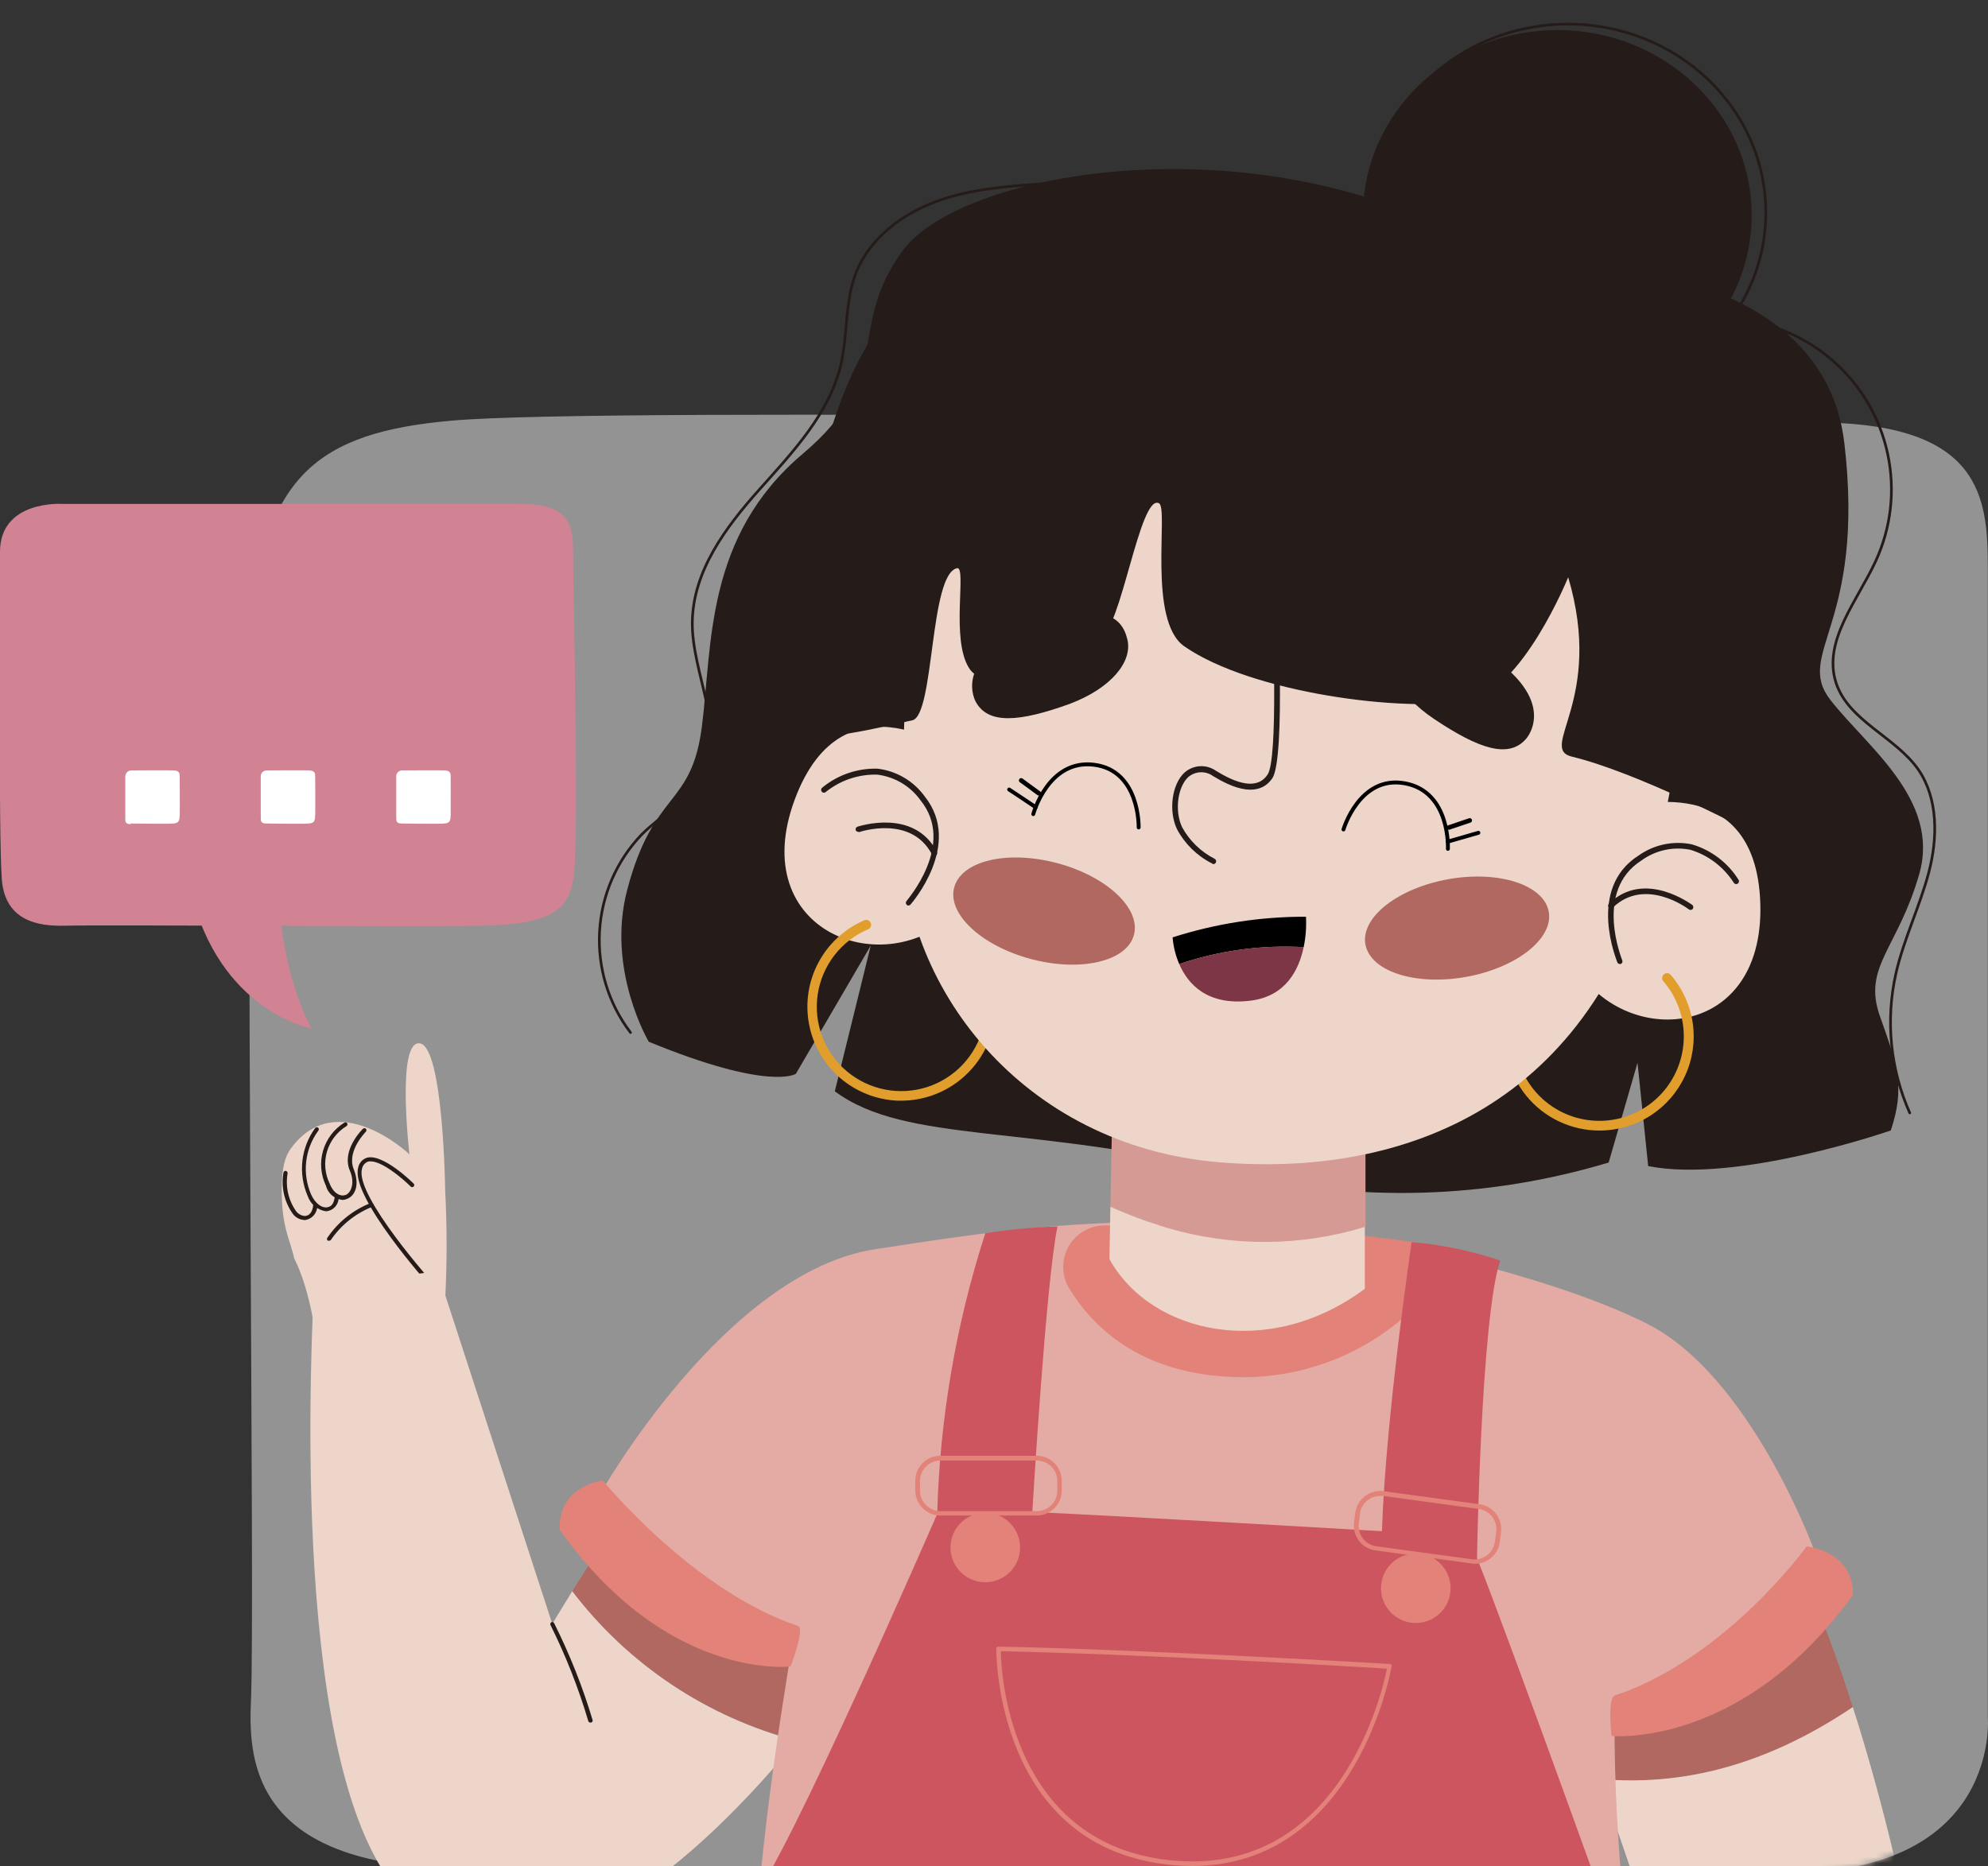 <svg width="327" height="307" viewBox="0 0 327 307" fill="none" xmlns="http://www.w3.org/2000/svg">
<rect x="0" y="0" width="327" height="307" fill="#333333" stroke="none"/>
<g clip-path="url(#clip0_957_78024)">
<path d="M326.969 282.449V93.521C326.969 81.904 326.067 69.51 298.585 69.51C271.104 69.51 100.072 66.83 74.174 69.215C52.665 71.144 42.195 78.031 41.292 106.732C40.389 135.433 41.926 264.762 41.292 279.461C40.88 288.76 40.88 306.259 73.335 307.344C106.376 308.537 264.246 308.215 294.008 308.095C329.266 308.108 326.969 282.449 326.969 282.449Z" fill="#F5F5F5" fill-opacity="0.5"/>
<mask id="mask0_957_78024" style="mask-type:luminance" maskUnits="userSpaceOnUse" x="14" y="-20" width="313" height="347">
<path d="M326.968 278.129C326.968 275.396 321.259 23.711 321.259 10.016C321.259 -3.678 320.341 -18.289 292.916 -18.289C265.491 -18.289 94.692 -21.354 68.832 -18.637C47.338 -16.346 36.899 -8.243 35.982 25.591C35.065 59.425 14.757 257.152 14.108 274.48C13.697 285.442 65.969 360.044 118.163 307.919C187.833 310.288 264.336 308.377 294.055 308.235C329.262 308.377 326.968 278.129 326.968 278.129Z" fill="white"/>
</mask>
<g mask="url(#mask0_957_78024)">
<path d="M304.762 280.846C301.765 271.35 298.168 262.054 293.992 253.014C288.282 241.546 279.093 238.024 272.924 239.588C269.531 240.45 266.551 242.48 264.51 245.322L250.75 264.434C250.75 264.434 254.562 269.552 263.023 292.661C278.65 294.098 292.442 289.122 304.762 280.846Z" fill="#B16860"/>
<path d="M304.762 280.846C292.442 289.122 278.65 294.098 263.023 292.661C263.751 294.635 264.494 296.736 265.285 298.979C268.622 308.456 272.561 320.318 277.147 335.308C284.091 357.991 300.745 399.612 300.745 399.612C300.745 399.612 291.461 414.46 293.802 418.566C296.143 422.673 301.14 413.828 301.14 413.828C301.14 413.828 296.396 435.941 300.302 436.099C304.209 436.257 307.372 419.214 307.372 419.214C307.372 419.214 305.885 440.712 311.01 439.511C314.015 438.706 313.366 420.351 313.366 420.351C313.366 420.351 315.312 438.69 318.538 438.011C321.765 437.331 319.139 419.798 319.139 419.798C319.139 419.798 322.382 434.014 325.656 433.161C328.93 432.308 326.525 408.283 324.28 400.907C324.232 400.796 322.745 336.967 304.762 280.846Z" fill="#EDD6C9"/>
<path d="M51.814 219.054C50.58 210.808 48.398 207.065 48.398 207.065C47.733 203.906 46.405 202.184 46.341 196.166C46.341 193.765 46.436 190.89 47.797 189.011C55.388 178.538 67.345 189.895 67.345 189.895C67.345 189.895 65.163 171.099 69.053 171.651C72.944 172.204 73.229 195.961 73.229 195.961C73.536 201.869 73.536 207.79 73.229 213.699L74.811 220.017" fill="#EDD6C9"/>
<path d="M71.173 211.914C71.127 211.915 71.083 211.905 71.042 211.886C71.001 211.867 70.964 211.839 70.936 211.804C70.382 211.203 57.682 196.94 58.9 192.17C58.96 191.779 59.128 191.412 59.385 191.111C59.642 190.809 59.977 190.585 60.355 190.464C62.98 189.737 67.852 194.523 68.041 194.729C68.073 194.76 68.098 194.796 68.115 194.837C68.132 194.878 68.141 194.921 68.141 194.966C68.141 195.01 68.132 195.053 68.115 195.094C68.098 195.135 68.073 195.172 68.041 195.203C68.01 195.237 67.972 195.264 67.93 195.282C67.888 195.301 67.842 195.31 67.796 195.31C67.75 195.31 67.704 195.301 67.662 195.282C67.62 195.264 67.582 195.237 67.551 195.203C66.238 193.891 62.411 190.606 60.513 191.111C60.256 191.213 60.03 191.381 59.858 191.597C59.686 191.813 59.574 192.07 59.532 192.344C58.409 196.766 71.284 211.203 71.41 211.298C71.47 211.362 71.504 211.447 71.504 211.535C71.504 211.623 71.47 211.708 71.41 211.772C71.351 211.846 71.266 211.897 71.173 211.914Z" fill="#251B18"/>
<path d="M54.123 204.111C54.06 204.125 53.996 204.125 53.933 204.111C53.895 204.089 53.862 204.059 53.837 204.023C53.811 203.987 53.793 203.946 53.784 203.903C53.775 203.86 53.776 203.815 53.785 203.772C53.794 203.729 53.812 203.689 53.838 203.653C55.578 201.063 58.066 199.063 60.971 197.919C61.055 197.89 61.148 197.895 61.228 197.934C61.308 197.972 61.369 198.041 61.398 198.125C61.428 198.208 61.423 198.3 61.384 198.38C61.346 198.46 61.277 198.522 61.193 198.551C58.438 199.659 56.075 201.562 54.408 204.016C54.37 204.052 54.325 204.08 54.276 204.096C54.227 204.112 54.175 204.118 54.123 204.111Z" fill="#251B18"/>
<path d="M53.633 199.278C52.946 199.179 52.3 198.893 51.766 198.449C51.233 198.006 50.833 197.423 50.612 196.766C49.822 194.951 49.522 192.96 49.741 190.993C49.96 189.025 50.691 187.149 51.861 185.551C51.928 185.49 52.016 185.457 52.106 185.457C52.197 185.457 52.285 185.49 52.352 185.551C52.412 185.616 52.445 185.7 52.445 185.788C52.445 185.876 52.412 185.961 52.352 186.025C51.253 187.521 50.567 189.278 50.362 191.121C50.157 192.964 50.439 194.829 51.181 196.529C51.909 198.109 53 198.741 53.775 198.63C54.55 198.52 54.882 197.998 55.04 197.051C55.048 197.007 55.064 196.965 55.088 196.927C55.112 196.89 55.144 196.857 55.181 196.832C55.218 196.807 55.259 196.79 55.303 196.781C55.347 196.773 55.392 196.773 55.436 196.782C55.481 196.787 55.524 196.802 55.563 196.826C55.602 196.849 55.635 196.881 55.66 196.918C55.686 196.956 55.703 196.998 55.711 197.043C55.718 197.087 55.716 197.133 55.705 197.177C55.671 197.676 55.473 198.15 55.141 198.524C54.809 198.899 54.362 199.153 53.87 199.246L53.633 199.278Z" fill="#251B18"/>
<path d="M56.385 197.414C55.732 197.355 55.114 197.096 54.615 196.672C54.117 196.247 53.762 195.679 53.601 195.045C52.745 193.245 52.583 191.193 53.147 189.282C53.71 187.37 54.958 185.733 56.654 184.683C56.732 184.642 56.823 184.632 56.908 184.655C56.993 184.679 57.066 184.734 57.112 184.809C57.135 184.847 57.149 184.89 57.155 184.934C57.161 184.977 57.157 185.022 57.146 185.065C57.134 185.107 57.114 185.147 57.086 185.182C57.059 185.217 57.025 185.246 56.986 185.267C55.431 186.224 54.287 187.724 53.779 189.475C53.27 191.227 53.432 193.105 54.234 194.744C54.93 196.466 56.1 196.893 56.891 196.577C57.682 196.261 58.472 194.665 57.523 192.533C56.163 189.184 59.564 185.836 59.706 185.694C59.77 185.634 59.855 185.6 59.943 185.6C60.031 185.6 60.116 185.634 60.181 185.694C60.242 185.761 60.276 185.848 60.276 185.938C60.276 186.029 60.242 186.116 60.181 186.183C60.181 186.183 57.017 189.342 58.156 192.28C59.232 194.95 58.393 196.703 57.144 197.208C56.907 197.326 56.649 197.396 56.385 197.414Z" fill="#251B18"/>
<path d="M49.995 200.699C49.647 200.676 49.308 200.58 48.999 200.417C48.691 200.253 48.422 200.027 48.208 199.752C47.498 198.779 46.993 197.673 46.721 196.501C46.45 195.328 46.417 194.113 46.626 192.928C46.638 192.838 46.684 192.757 46.755 192.701C46.826 192.645 46.916 192.619 47.006 192.628C47.096 192.643 47.178 192.693 47.234 192.766C47.29 192.839 47.316 192.931 47.306 193.023C47.115 194.12 47.145 195.243 47.395 196.328C47.645 197.413 48.109 198.438 48.761 199.341C49.089 199.732 49.552 199.985 50.058 200.052C51.434 200.052 51.513 198.314 51.513 198.251C51.511 198.205 51.518 198.16 51.535 198.117C51.552 198.075 51.578 198.037 51.611 198.005C51.644 197.974 51.683 197.95 51.727 197.935C51.77 197.92 51.816 197.915 51.861 197.919C51.906 197.919 51.95 197.928 51.99 197.946C52.031 197.964 52.067 197.99 52.097 198.023C52.127 198.055 52.149 198.094 52.163 198.136C52.177 198.178 52.182 198.223 52.178 198.267C52.213 198.869 52.014 199.462 51.622 199.921C51.23 200.381 50.675 200.671 50.074 200.731L49.995 200.699Z" fill="#251B18"/>
<path d="M94.138 261.765C92.066 265.097 90.848 267.167 90.848 267.167L73.023 212.42L73.182 208.992C65.908 209.811 58.692 211.082 51.577 212.799C50.928 227.931 48.066 297.068 67.788 313.353C88.792 330.728 115.664 305.044 131.053 286.39C116.336 282.536 103.339 273.866 94.138 261.765Z" fill="#EDD6C9"/>
<path d="M138.328 212.799C122.923 217.727 102.093 249.034 94.138 261.765C103.336 273.833 116.315 282.48 131.006 286.327C135.383 281.034 139.47 275.508 143.247 269.773L138.328 212.799Z" fill="#B16860"/>
<path d="M225.207 203.874C225.207 203.874 253.882 209.229 270.868 217.743C287.855 226.256 298.325 254.83 298.325 254.83C298.325 254.83 286.352 273.137 265.586 278.966C265.451 289.225 265.836 299.484 266.74 309.704C268.164 322.688 271.944 354.168 256.143 357.833C240.343 361.497 206.939 360.502 190.032 361.529C173.124 362.556 151.661 359.207 140.543 353.915C129.424 348.624 124.379 343.522 124.205 324.899C124.031 306.276 130.531 269.394 130.531 269.394C130.531 269.394 110.112 264.813 98.661 245.874C98.661 245.874 119.222 209.26 144.038 205.501C165.327 202.263 189.146 198.204 225.207 203.874Z" fill="#E3ABA3"/>
<path d="M265.586 278.966C264.368 279.377 265.08 285.6 265.08 285.6C265.08 285.6 286.495 287.717 304.762 262.428C304.762 262.428 305.569 255.778 297.171 254.404C297.171 254.404 284.043 272.727 265.586 278.966Z" fill="#E28279"/>
<path d="M131.274 267.514C132.445 267.893 130.041 274.164 130.041 274.164C130.041 274.164 109.844 276.66 92.082 251.703C92.082 251.703 91.196 245.069 99.12 243.552C99.199 243.552 113.782 261.607 131.274 267.514Z" fill="#E28279"/>
<path d="M188.07 331.628C188.128 331.63 188.185 331.616 188.235 331.589C188.285 331.561 188.326 331.52 188.355 331.47C188.387 331.439 188.412 331.402 188.429 331.362C188.446 331.321 188.455 331.277 188.455 331.233C188.455 331.189 188.446 331.145 188.429 331.105C188.412 331.064 188.387 331.027 188.355 330.996C174.692 321.516 163.119 309.34 154.35 295.219C154.301 295.143 154.224 295.088 154.136 295.067C154.047 295.047 153.954 295.062 153.876 295.109C153.799 295.158 153.744 295.235 153.724 295.323C153.703 295.412 153.718 295.505 153.765 295.583C162.585 309.782 174.222 322.027 187.96 331.565C187.993 331.591 188.031 331.612 188.07 331.628Z" fill="#D49A2C"/>
<path d="M167.256 339.431C167.34 339.43 167.419 339.396 167.478 339.336C167.509 339.305 167.534 339.268 167.552 339.228C167.569 339.187 167.577 339.143 167.577 339.099C167.577 339.055 167.569 339.011 167.552 338.971C167.534 338.93 167.509 338.893 167.478 338.862C157.993 328.066 150.694 315.535 145.984 301.964C145.952 301.879 145.887 301.809 145.804 301.771C145.721 301.732 145.627 301.728 145.541 301.759C145.499 301.773 145.46 301.795 145.427 301.825C145.394 301.854 145.367 301.889 145.348 301.929C145.329 301.969 145.318 302.012 145.316 302.056C145.314 302.1 145.32 302.144 145.335 302.185C150.077 315.846 157.437 328.453 167.003 339.305C167.034 339.343 167.072 339.374 167.116 339.396C167.159 339.418 167.207 339.43 167.256 339.431Z" fill="#D49A2C"/>
<path d="M235.203 212.42C235.797 211.756 236.199 210.944 236.366 210.069C236.532 209.195 236.457 208.291 236.148 207.457C235.839 206.622 235.308 205.887 234.612 205.331C233.916 204.774 233.081 204.418 232.198 204.301C224.875 203.29 213.898 201.963 205.31 201.726C197.592 201.536 188.45 201.552 181.681 201.6C180.476 201.606 179.295 201.93 178.257 202.538C177.218 203.147 176.359 204.019 175.767 205.066C175.174 206.113 174.869 207.298 174.883 208.501C174.897 209.703 175.228 210.881 175.845 211.914C179.767 218.374 187.375 225.672 201.925 226.493C208.185 226.884 214.45 225.816 220.225 223.373C226 220.931 231.128 217.181 235.203 212.42Z" fill="#E28279"/>
<path d="M232.198 204.348C232.198 204.348 227.943 232.954 227.31 251.908C227.31 251.908 183.784 249.365 169.803 248.749C169.803 248.749 172.049 210.65 173.947 201.773C169.967 201.888 165.999 202.262 162.069 202.895C157.245 217.831 154.582 233.378 154.16 249.065C154.16 249.065 128.744 307.508 123.651 312.516L104.387 501.303L280.073 501.619L269.002 327.426C269.002 327.426 248.03 268.983 242.953 256.347C242.953 256.347 243.585 216.858 246.764 207.381C242.048 205.79 237.157 204.772 232.198 204.348Z" fill="#CC555F"/>
<path d="M193.274 306.861C163.729 304.491 163.856 271.605 163.872 271.258C163.87 271.21 163.879 271.162 163.898 271.119C163.917 271.075 163.946 271.036 163.982 271.005C164.017 270.968 164.058 270.939 164.105 270.92C164.151 270.901 164.201 270.892 164.251 270.894C188.292 271.368 228.196 273.722 228.592 273.753C228.647 273.751 228.702 273.763 228.752 273.788C228.802 273.813 228.845 273.85 228.876 273.896C228.916 273.992 228.916 274.1 228.876 274.196C228.876 274.527 223.151 306.987 196.058 306.987C195.219 306.987 194.255 306.94 193.274 306.861ZM164.631 271.653C164.631 275.301 166.212 303.923 193.337 306.118C220.462 308.314 227.358 278.366 228.133 274.527C223.768 274.227 187.327 272.111 164.631 271.653Z" fill="#E28279"/>
<path d="M241.988 257.2L226.267 255.067C225.728 255 225.208 254.825 224.738 254.554C224.268 254.283 223.858 253.92 223.53 253.488C222.869 252.618 222.579 251.522 222.724 250.439L222.929 248.86C223.005 248.315 223.188 247.791 223.468 247.318C223.748 246.845 224.12 246.433 224.562 246.105C225.004 245.777 225.506 245.54 226.041 245.408C226.575 245.277 227.13 245.252 227.674 245.337L243.364 247.47C244.446 247.623 245.424 248.197 246.085 249.066C246.745 249.936 247.035 251.031 246.891 252.114L246.685 253.693C246.619 254.232 246.445 254.751 246.174 255.221C245.902 255.69 245.538 256.1 245.104 256.426C244.393 256.977 243.52 257.277 242.62 257.279C242.408 257.272 242.196 257.245 241.988 257.2ZM223.72 249.002L223.515 250.581C223.452 251.022 223.478 251.47 223.59 251.9C223.702 252.33 223.898 252.733 224.167 253.087C224.436 253.441 224.773 253.739 225.158 253.962C225.542 254.185 225.968 254.33 226.409 254.388L242.083 256.521C242.525 256.584 242.976 256.558 243.407 256.444C243.839 256.33 244.244 256.13 244.598 255.857C245.307 255.315 245.773 254.514 245.894 253.63L246.1 252.05C246.165 251.61 246.141 251.161 246.029 250.73C245.918 250.299 245.722 249.895 245.453 249.541C245.183 249.186 244.846 248.889 244.46 248.666C244.074 248.444 243.648 248.3 243.206 248.244L227.516 246.111H227.057C226.24 246.103 225.448 246.392 224.828 246.924C224.209 247.455 223.804 248.194 223.688 249.002H223.72Z" fill="#E28279"/>
<path d="M227.152 261.275C227.149 262.407 227.483 263.515 228.111 264.458C228.738 265.4 229.633 266.136 230.679 266.57C231.726 267.005 232.879 267.12 233.991 266.9C235.103 266.68 236.125 266.135 236.926 265.334C237.728 264.533 238.273 263.513 238.494 262.402C238.714 261.292 238.6 260.141 238.164 259.095C237.729 258.05 236.993 257.157 236.049 256.53C235.105 255.903 233.996 255.57 232.862 255.573C231.349 255.577 229.899 256.179 228.829 257.248C227.759 258.316 227.156 259.764 227.152 261.275Z" fill="#E28279"/>
<path d="M170.514 249.334H154.698C153.599 249.334 152.545 248.898 151.768 248.122C150.991 247.345 150.554 246.293 150.554 245.195V243.616C150.554 243.073 150.662 242.536 150.87 242.034C151.079 241.533 151.384 241.078 151.769 240.695C152.154 240.312 152.611 240.009 153.114 239.802C153.616 239.596 154.155 239.491 154.698 239.493H170.514C171.058 239.493 171.596 239.6 172.098 239.808C172.6 240.017 173.055 240.322 173.439 240.706C173.823 241.091 174.126 241.547 174.333 242.049C174.539 242.551 174.645 243.089 174.642 243.631V245.211C174.642 245.752 174.536 246.289 174.328 246.789C174.121 247.289 173.817 247.743 173.433 248.126C173.05 248.509 172.595 248.813 172.094 249.02C171.593 249.227 171.057 249.334 170.514 249.334ZM152.326 241.262C152.008 241.572 151.755 241.943 151.584 242.353C151.413 242.763 151.326 243.203 151.329 243.647V245.227C151.329 246.123 151.686 246.983 152.321 247.617C152.955 248.251 153.816 248.607 154.714 248.607H170.53C170.974 248.609 171.414 248.524 171.824 248.356C172.235 248.187 172.608 247.94 172.923 247.627C173.237 247.315 173.487 246.943 173.657 246.534C173.827 246.125 173.915 245.686 173.915 245.243V243.663C173.917 243.219 173.831 242.778 173.662 242.367C173.492 241.956 173.243 241.583 172.928 241.268C172.614 240.954 172.24 240.705 171.828 240.536C171.416 240.367 170.975 240.281 170.53 240.283H154.714C154.268 240.279 153.826 240.364 153.414 240.532C153.001 240.7 152.626 240.948 152.31 241.262H152.326Z" fill="#E28279"/>
<path d="M156.391 255.352C156.542 256.473 157.022 257.524 157.772 258.372C158.521 259.22 159.506 259.827 160.601 260.117C161.696 260.406 162.852 260.364 163.924 259.997C164.995 259.63 165.933 258.953 166.62 258.053C167.306 257.154 167.71 256.071 167.779 254.942C167.849 253.812 167.582 252.688 167.012 251.711C166.442 250.733 165.594 249.947 164.576 249.45C163.558 248.954 162.416 248.771 161.294 248.923C159.79 249.127 158.429 249.919 157.51 251.124C156.591 252.33 156.188 253.85 156.391 255.352Z" fill="#E28279"/>
<path d="M256.159 65.885C273.813 65.885 288.124 52.243 288.124 35.415C288.124 18.588 273.813 4.946 256.159 4.946C238.506 4.946 224.195 18.588 224.195 35.415C224.195 52.243 238.506 65.885 256.159 65.885Z" fill="#251B18"/>
<path d="M257.915 65.98C275.883 65.98 290.449 52.098 290.449 34.973C290.449 17.849 275.883 3.967 257.915 3.967C239.947 3.967 225.381 17.849 225.381 34.973C225.381 52.098 239.947 65.98 257.915 65.98Z" stroke="#251B18" stroke-width="0.44" stroke-linecap="round" stroke-linejoin="round"/>
<path d="M258.199 43.613C258.199 43.613 299.859 43.029 303.371 72.898C306.882 102.767 295.162 107.474 301.03 115.088C306.898 122.701 319.218 131.499 315.691 143.804C312.164 156.109 306.312 159.031 309.238 167.229C312.164 175.427 313.351 178.949 311.01 185.978C311.01 185.978 285.783 194.76 271.105 191.838L269.35 174.842L264.605 191.254C244.593 197.275 223.339 197.88 203.017 193.007C169.581 184.809 149.036 188.268 137.316 179.533L143.231 155.556L130.911 176.659C130.911 176.659 126.656 179.581 106.712 171.383C106.712 171.383 99.674 159.521 103.185 146.331C107.55 129.809 113.75 132.953 115.458 119.479C117.166 106.005 115.996 88.22 132.034 74.667C147.28 61.778 139.072 54.133 148.451 41.276C157.83 28.418 203.602 20.173 239.394 38.338" fill="#251B18"/>
<path d="M157.34 150.059L157.988 124.36C157.988 124.36 138.803 109.749 130.721 131.547C122.639 153.344 145.62 161.874 157.34 150.059Z" fill="#EDD6C9"/>
<path d="M148.308 181.081H147.676C144.173 180.939 140.822 179.615 138.17 177.325C135.518 175.036 133.721 171.916 133.073 168.476C132.425 165.035 132.965 161.476 134.603 158.381C136.241 155.286 138.881 152.837 142.093 151.433C142.191 151.38 142.299 151.347 142.41 151.338C142.521 151.328 142.633 151.342 142.739 151.378C142.845 151.414 142.942 151.471 143.024 151.546C143.106 151.622 143.172 151.713 143.217 151.815C143.262 151.917 143.286 152.028 143.286 152.139C143.286 152.251 143.263 152.361 143.218 152.463C143.173 152.565 143.108 152.657 143.026 152.733C142.944 152.808 142.847 152.866 142.741 152.902C140.571 153.837 138.675 155.309 137.234 157.18C135.793 159.051 134.854 161.258 134.505 163.593C134.157 165.927 134.411 168.312 135.243 170.521C136.075 172.73 137.459 174.691 139.262 176.217C141.065 177.743 143.228 178.784 145.547 179.242C147.865 179.7 150.263 179.559 152.512 178.833C154.76 178.107 156.787 176.82 158.398 175.093C160.01 173.366 161.153 171.258 161.721 168.966C161.743 168.863 161.786 168.765 161.847 168.679C161.908 168.593 161.986 168.521 162.077 168.466C162.167 168.411 162.268 168.375 162.372 168.361C162.477 168.347 162.584 168.354 162.685 168.382C162.789 168.406 162.887 168.45 162.974 168.513C163.06 168.576 163.133 168.655 163.187 168.747C163.242 168.838 163.277 168.94 163.292 169.045C163.306 169.151 163.299 169.258 163.271 169.361C162.427 172.693 160.5 175.651 157.793 177.772C155.085 179.893 151.75 181.057 148.308 181.081Z" fill="#E19E2C"/>
<path d="M258.453 157.767L265.981 133.189C265.981 133.189 288.82 125.386 289.547 148.637C290.275 171.888 265.823 172.615 258.453 157.767Z" fill="#EDD6C9"/>
<path d="M263.071 185.994C260.767 185.99 258.492 185.475 256.413 184.484C254.333 183.493 252.501 182.052 251.048 180.266C249.596 178.48 248.56 176.393 248.016 174.157C247.472 171.921 247.433 169.592 247.903 167.339C247.926 167.235 247.968 167.137 248.029 167.05C248.09 166.962 248.167 166.888 248.257 166.831C248.347 166.773 248.447 166.734 248.552 166.716C248.657 166.697 248.764 166.7 248.868 166.723C248.971 166.744 249.07 166.785 249.157 166.844C249.244 166.903 249.319 166.979 249.376 167.067C249.434 167.156 249.473 167.255 249.492 167.358C249.51 167.462 249.508 167.568 249.485 167.671C248.837 170.742 249.251 173.941 250.66 176.746C252.068 179.551 254.387 181.797 257.239 183.115C260.09 184.433 263.305 184.747 266.358 184.005C269.411 183.262 272.122 181.508 274.047 179.028C276.003 176.503 277.031 173.383 276.959 170.191C276.887 167 275.719 163.93 273.652 161.495C273.569 161.417 273.504 161.323 273.461 161.219C273.417 161.115 273.396 161.003 273.398 160.89C273.401 160.777 273.427 160.665 273.476 160.563C273.524 160.461 273.594 160.37 273.68 160.297C273.766 160.223 273.866 160.168 273.975 160.136C274.083 160.104 274.197 160.095 274.31 160.109C274.422 160.124 274.53 160.162 274.626 160.221C274.723 160.28 274.806 160.359 274.87 160.452C276.797 162.702 278.037 165.457 278.444 168.39C278.851 171.323 278.407 174.31 277.165 176.999C275.923 179.687 273.935 181.964 271.437 183.558C268.939 185.152 266.036 185.998 263.071 185.994Z" fill="#E19E2C"/>
<path d="M192.135 202.042C188.897 201.081 185.726 199.904 182.646 198.52L182.962 182.187L224.606 185.346V201.789C214.042 205.059 202.748 205.147 192.135 202.042Z" fill="#D59A94"/>
<path d="M192.135 202.042C202.709 205.14 213.961 205.069 224.495 201.837V212.025C208.774 223.761 189.367 219.543 182.487 207.144L182.645 198.52C185.726 199.904 188.897 201.081 192.135 202.042Z" fill="#EDD6C9"/>
<path d="M150.713 76.12C150.713 76.12 148.925 103.541 148.293 136.033C147.771 162.348 168.348 188.505 200.486 191.206C230.695 193.734 262.343 182.171 272.561 139.997C282.778 97.823 276.784 63.026 238.461 52.885C200.138 42.745 161.721 43.645 150.713 76.12Z" fill="#EDD6C9"/>
<path d="M195.504 67.986C195.662 67.764 195.773 67.638 195.773 67.638L195.504 67.986Z" fill="#251B18"/>
<path d="M251.035 121.532C251.035 121.532 256.302 115.751 245.547 108.185C234.791 100.619 230.932 102.183 229.098 105.816C227.421 109.149 229.809 114.219 235.93 118.31C243.253 123.207 248.172 124.865 251.035 121.532Z" fill="#251B18"/>
<path d="M160.455 115.372C160.455 115.372 156.675 108.517 168.885 103.652C181.095 98.787 184.496 101.172 185.445 105.231C186.299 108.849 182.788 113.224 175.955 115.799C167.652 118.8 162.464 119.226 160.455 115.372Z" fill="#251B18"/>
<path d="M266.408 158.589C266.471 158.603 266.535 158.603 266.598 158.589C266.654 158.566 266.705 158.533 266.748 158.49C266.791 158.447 266.824 158.396 266.847 158.34C266.869 158.283 266.879 158.223 266.877 158.163C266.875 158.102 266.861 158.043 266.835 157.988C266.835 157.862 262.09 146.6 269.998 141.561C271.147 140.725 272.458 140.138 273.847 139.836C275.235 139.534 276.672 139.524 278.065 139.808C281.007 140.711 283.53 142.632 285.182 145.226C285.245 145.33 285.347 145.406 285.465 145.435C285.584 145.465 285.71 145.446 285.815 145.384C285.919 145.321 285.995 145.219 286.025 145.1C286.054 144.982 286.036 144.856 285.973 144.752C284.215 141.928 281.479 139.848 278.286 138.907C276.771 138.594 275.207 138.599 273.694 138.919C272.18 139.24 270.75 139.871 269.492 140.771C260.92 146.252 265.997 158.146 266.044 158.352C266.081 158.418 266.133 158.474 266.196 158.516C266.26 158.557 266.333 158.582 266.408 158.589Z" fill="#251B18"/>
<path d="M278.065 149.696C278.137 149.695 278.208 149.68 278.273 149.65C278.339 149.62 278.397 149.576 278.444 149.522C278.516 149.42 278.546 149.295 278.528 149.172C278.511 149.048 278.447 148.936 278.349 148.859C278.27 148.859 270.568 142.951 264.652 148.653C264.564 148.737 264.513 148.852 264.51 148.974C264.507 149.095 264.553 149.213 264.637 149.301C264.721 149.389 264.836 149.44 264.958 149.443C265.079 149.446 265.197 149.4 265.285 149.317C270.631 144.183 277.717 149.538 277.78 149.601C277.861 149.665 277.962 149.698 278.065 149.696Z" fill="#251B18"/>
<path d="M199.569 142.161C199.658 142.163 199.747 142.139 199.823 142.091C199.899 142.043 199.959 141.974 199.996 141.893C200.022 141.838 200.038 141.778 200.041 141.717C200.044 141.657 200.035 141.596 200.015 141.538C199.994 141.481 199.962 141.428 199.921 141.383C199.88 141.338 199.83 141.302 199.774 141.277C197.518 140.122 195.661 138.317 194.444 136.096C193.195 133.458 193.669 129.525 195.441 127.851C196.006 127.361 196.722 127.079 197.469 127.05C198.217 127.021 198.952 127.248 199.553 127.693C199.642 127.732 199.726 127.78 199.806 127.835C205.468 131.262 208.094 129.825 209.296 128.009C211.478 124.66 210.15 97.997 209.992 94.838C209.98 94.716 209.923 94.604 209.832 94.522C209.742 94.44 209.624 94.395 209.501 94.396C209.44 94.398 209.379 94.412 209.323 94.438C209.267 94.464 209.217 94.501 209.176 94.547C209.134 94.592 209.103 94.646 209.083 94.704C209.062 94.762 209.054 94.824 209.059 94.885C209.486 103.052 210.229 124.897 208.505 127.424C207.097 129.572 204.329 129.43 200.281 126.966L200.012 126.808C199.237 126.263 198.3 125.998 197.354 126.055C196.409 126.113 195.511 126.49 194.808 127.124C192.736 129.067 192.183 133.442 193.606 136.428C194.9 138.849 196.91 140.813 199.363 142.051C199.421 142.105 199.492 142.143 199.569 142.161Z" fill="#251B18"/>
<path d="M193.97 158.604C193.369 157.21 193 155.727 192.879 154.213C199.967 151.939 207.37 150.793 214.816 150.817C214.907 152.496 214.779 154.179 214.436 155.824C207.498 155.427 200.549 156.371 193.97 158.604Z" fill="black"/>
<path d="M214.436 155.809C213.677 159.473 211.557 163.896 205.721 164.622C198.525 165.523 195.362 161.827 193.97 158.604C200.548 156.366 207.497 155.416 214.436 155.809Z" fill="#7C3645"/>
<path d="M149.337 148.969C149.26 148.948 149.191 148.907 149.135 148.85C149.08 148.794 149.04 148.725 149.019 148.648C148.998 148.572 148.998 148.491 149.017 148.415C149.037 148.338 149.076 148.268 149.131 148.211C149.131 148.116 157.308 138.939 151.409 131.657C150.581 130.503 149.522 129.532 148.3 128.806C147.078 128.08 145.718 127.615 144.307 127.44C141.238 127.352 138.237 128.36 135.845 130.283C135.759 130.369 135.643 130.417 135.521 130.417C135.4 130.417 135.283 130.369 135.197 130.283C135.11 130.195 135.061 130.075 135.061 129.951C135.061 129.827 135.11 129.708 135.197 129.62C137.761 127.485 141.018 126.361 144.354 126.461C145.892 126.644 147.375 127.144 148.709 127.93C150.044 128.716 151.2 129.77 152.104 131.025C158.431 138.923 149.874 148.685 149.795 148.78C149.744 148.85 149.674 148.906 149.593 148.939C149.512 148.973 149.423 148.983 149.337 148.969Z" fill="#251B18"/>
<path d="M141.112 136.838C141.039 136.832 140.968 136.807 140.907 136.766C140.846 136.724 140.797 136.667 140.764 136.601C140.742 136.543 140.731 136.481 140.734 136.419C140.736 136.357 140.751 136.296 140.778 136.24C140.804 136.184 140.842 136.134 140.889 136.093C140.935 136.052 140.99 136.02 141.049 136.001C141.128 136.001 150.301 132.842 154.113 140.139C154.169 140.251 154.178 140.379 154.14 140.497C154.101 140.616 154.018 140.714 153.907 140.771C153.854 140.801 153.795 140.819 153.734 140.824C153.673 140.83 153.612 140.823 153.554 140.803C153.496 140.784 153.443 140.753 153.398 140.712C153.352 140.671 153.316 140.622 153.291 140.566C149.859 134.011 141.428 136.854 141.349 136.886C141.267 136.892 141.185 136.876 141.112 136.838Z" fill="#251B18"/>
<path d="M224.59 155.366C225.397 159.805 232.783 162.206 241.118 160.721C249.453 159.236 255.542 154.403 254.752 149.996C253.961 145.589 246.559 143.156 238.239 144.641C229.92 146.126 223.799 150.928 224.59 155.366Z" fill="#B16860"/>
<path d="M186.52 153.803C185.366 158.162 177.79 159.947 169.613 157.783C161.436 155.619 155.758 150.328 156.96 145.968C158.162 141.608 165.675 139.824 173.852 141.988C182.029 144.152 187.675 149.443 186.52 153.803Z" fill="#B16860"/>
<path d="M238.16 139.65C238.16 139.65 238.619 130.283 231.122 128.877C223.625 127.471 220.984 136.459 220.984 136.459" stroke="black" stroke-width="0.64" stroke-linecap="round" stroke-linejoin="round"/>
<path d="M238.129 138.465L243.174 137.012" stroke="black" stroke-width="0.64" stroke-linecap="round" stroke-linejoin="round"/>
<path d="M238.35 136.127L241.751 134.974" stroke="black" stroke-width="0.75" stroke-linecap="round" stroke-linejoin="round"/>
<path d="M169.961 133.932C169.961 133.932 172.397 124.865 179.957 125.813C187.517 126.761 187.295 136.127 187.295 136.127" stroke="black" stroke-width="0.64" stroke-linecap="round" stroke-linejoin="round"/>
<path d="M170.356 132.795L165.991 129.888" stroke="black" stroke-width="0.64" stroke-linecap="round" stroke-linejoin="round"/>
<path d="M170.862 130.504L167.968 128.388" stroke="black" stroke-width="0.75" stroke-linecap="round" stroke-linejoin="round"/>
<path d="M246.733 39.617C246.733 39.617 290.654 46.804 295.478 72.677C300.302 98.55 286.637 136.143 286.637 136.143C286.637 136.143 269.144 127.029 258.579 124.486C252.885 123.128 263.941 115.198 257.946 94.964C257.946 94.964 250.418 113.619 241.498 115.277C230.996 117.236 205.927 114.03 194.808 106.337C188.703 102.104 192.246 83.671 190.648 82.802C187.485 81.08 184.322 104.063 181.016 104.679C178.739 105.089 163.413 115.862 159.459 110.002C156.296 105.263 159.079 93.116 157.419 93.48C152.864 94.459 153.718 117.678 150.064 118.5C141.903 120.348 136.351 121.517 134.928 120.727C127.716 116.699 131.67 68.381 145.904 52.301C160.139 36.221 207.192 22.258 246.733 39.617Z" fill="#251B18"/>
<path d="M314.126 183.087C310.927 175.889 310.129 167.854 311.848 160.168C313.145 154.482 315.786 149.111 317.257 143.535C318.728 137.96 318.839 131.452 315.581 126.666C311.785 121.185 304.051 118.642 301.995 112.308C299.796 105.437 305.506 98.866 308.527 92.311C311.054 86.838 311.754 80.7 310.525 74.8C309.297 68.9 306.203 63.55 301.7 59.538C297.198 55.526 291.524 53.064 285.515 52.515C279.506 51.965 273.479 53.358 268.322 56.487" stroke="#251B18" stroke-width="0.44" stroke-linecap="round" stroke-linejoin="round"/>
<path d="M172.001 30.203C165.928 30.614 159.744 31.04 154.018 33.141C148.293 35.242 142.978 39.27 140.764 44.987C138.945 49.726 139.467 55.002 138.328 59.93C136.446 68.017 130.42 74.351 124.869 80.575C119.317 86.798 114.003 93.953 113.877 102.309C113.75 110.665 119.317 119.574 115.601 127.124C113.481 131.436 108.974 133.916 105.557 137.28C101.418 141.605 98.958 147.261 98.619 153.233C98.28 159.205 100.084 165.103 103.707 169.867" stroke="#251B18" stroke-width="0.44" stroke-linecap="round" stroke-linejoin="round"/>
<path d="M97.096 283.389C97.02 283.388 96.947 283.363 96.887 283.318C96.828 283.272 96.784 283.208 96.763 283.136C95.152 277.701 93.073 272.416 90.548 267.34C90.512 267.26 90.506 267.169 90.532 267.085C90.559 267 90.615 266.928 90.69 266.882C90.772 266.844 90.866 266.839 90.951 266.868C91.037 266.898 91.108 266.96 91.149 267.04C93.715 272.16 95.832 277.493 97.475 282.978C97.495 283.064 97.482 283.154 97.438 283.23C97.394 283.306 97.322 283.363 97.238 283.389H97.096Z" fill="#251B18"/>
</g>
<path d="M10.138 82.897H84.759C89.346 82.897 94.249 83.118 94.249 89.799C94.249 96.481 95.277 138.007 94.359 144.294C93.6 149.522 90.88 152.065 79.571 152.286C68.263 152.507 17.16 152.128 11.356 152.286C7.687 152.381 0.807 152.381 0.285 144.499C-0.237 136.617 -3.63998e-05 98.076 -3.63998e-05 90.794C-3.63998e-05 82.281 10.138 82.897 10.138 82.897Z" fill="#D28393"/>
<path d="M45.867 148.385C45.867 148.385 46.468 160.279 51.229 169.203C51.229 169.203 36.045 166.518 31.284 146.3L45.867 148.385Z" fill="#D28393"/>
<path d="M21.494 135.48C22.348 135.48 27.726 135.575 28.532 135.48C29.339 135.385 29.529 135.164 29.561 134.09C29.592 133.016 29.561 128.245 29.561 127.772C29.561 127.298 29.561 126.792 28.564 126.745C27.568 126.697 22.57 126.745 21.637 126.745C20.703 126.745 20.608 127.693 20.608 127.693V134.69C20.608 135.132 20.608 135.59 21.494 135.59" fill="white"/>
<path d="M42.894 127.582V134.579C42.894 135.022 42.894 135.48 43.779 135.48C44.665 135.48 50.011 135.575 50.818 135.48C51.624 135.385 51.814 135.164 51.846 134.09C51.877 133.016 51.846 128.245 51.846 127.772C51.846 127.298 51.846 126.792 50.849 126.745C49.853 126.697 44.855 126.745 43.922 126.745C42.989 126.745 42.894 127.582 42.894 127.582Z" fill="white"/>
<path d="M65.179 127.582V134.579C65.179 135.022 65.179 135.48 66.064 135.48C66.95 135.48 72.296 135.575 73.103 135.48C73.909 135.385 74.115 135.164 74.131 134.09C74.146 133.016 74.131 128.245 74.131 127.772C74.131 127.298 74.131 126.792 73.134 126.745C72.138 126.697 67.14 126.745 66.207 126.745C65.273 126.745 65.179 127.582 65.179 127.582Z" fill="white"/>
</g>
<defs>
<clipPath id="clip0_957_78024">
<rect width="327" height="346" fill="white" transform="translate(0 -19.774)"/>
</clipPath>
</defs>
</svg>
